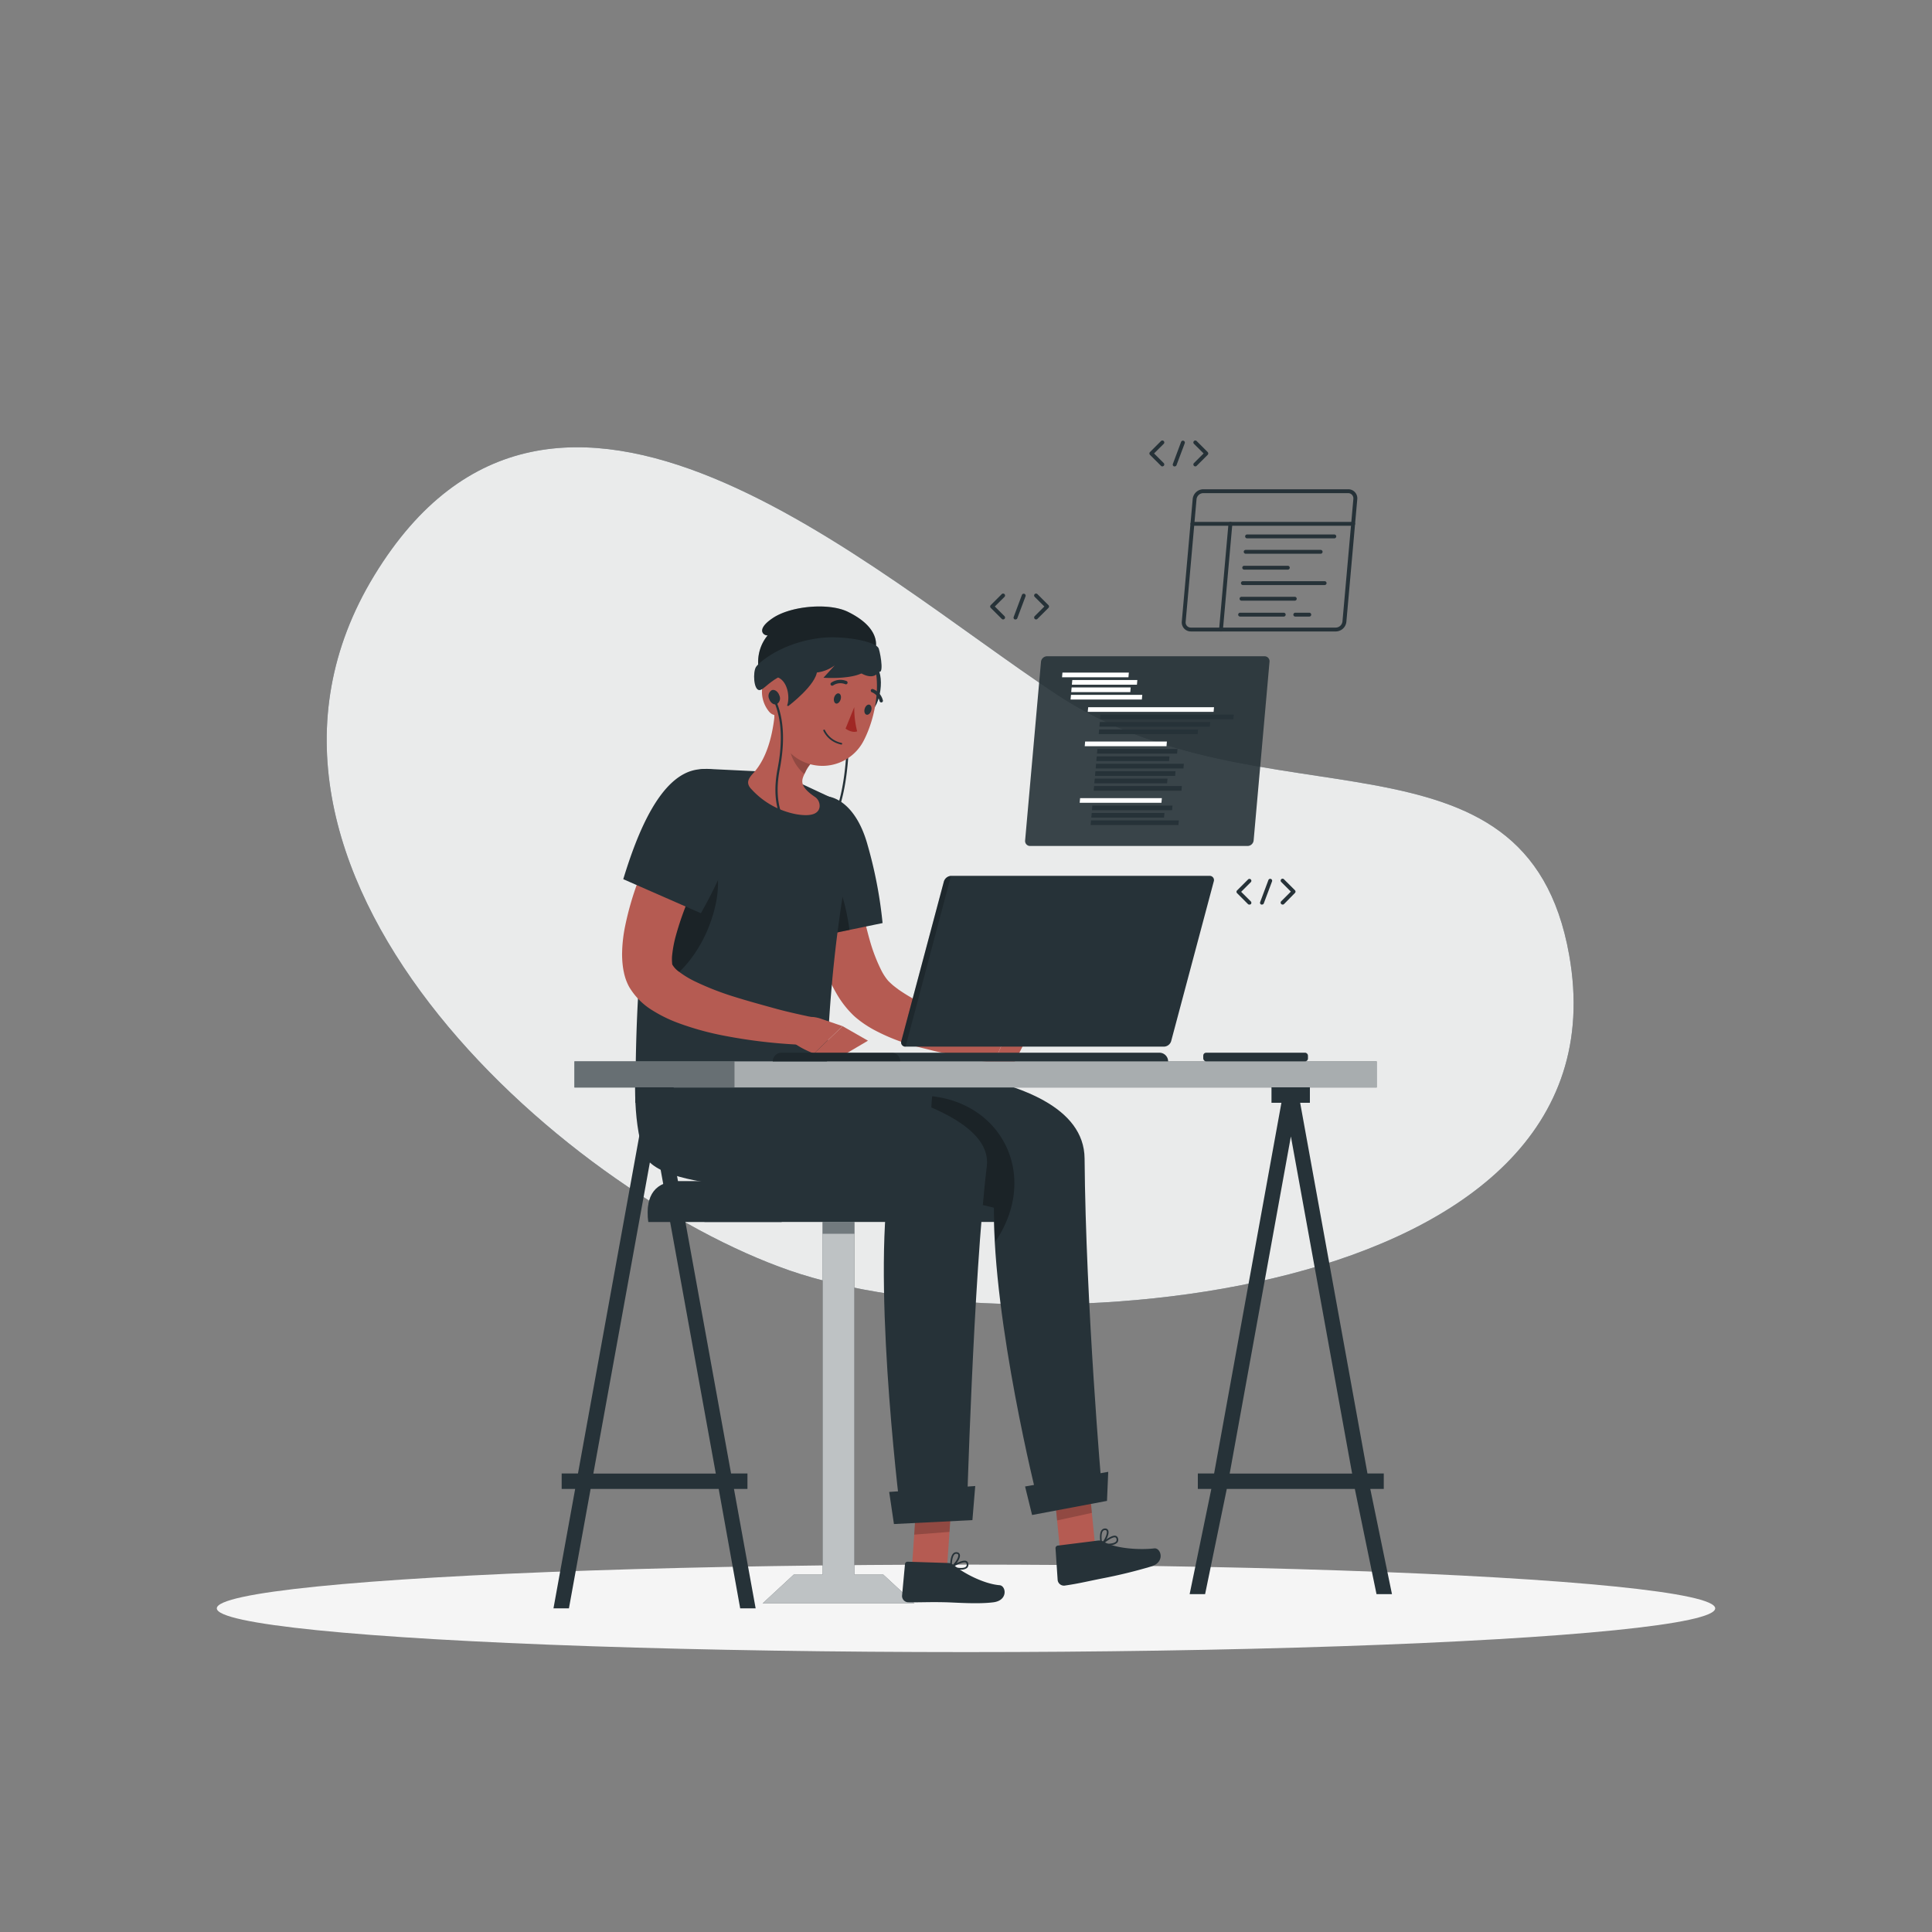 <svg xmlns="http://www.w3.org/2000/svg" viewBox="0 0 500 500"><rect x="0" y="0" width="500" height="500" fill="#808080" stroke="none"/><g id="freepik--background-simple--inject-49"><path d="M273.48,179.72c-48.29-31.86-130-107.29-176.62-30.79-46.27,75.93,48.61,159.44,107.52,179.88,59.55,20.65,217.9,9.18,201.72-81.66C395,184.65,326.81,214.92,273.48,179.72Z" style="fill:#263238"></path><path d="M273.48,179.72c-48.29-31.86-130-107.29-176.62-30.79-46.27,75.93,48.61,159.44,107.52,179.88,59.55,20.65,217.9,9.18,201.72-81.66C395,184.65,326.81,214.92,273.48,179.72Z" style="fill:#fff;opacity:0.9"></path></g><g id="freepik--Shadow--inject-49"><ellipse id="freepik--path--inject-49" cx="250" cy="416.24" rx="193.89" ry="11.32" style="fill:#f5f5f5"></ellipse></g><g id="freepik--Character--inject-49"><path d="M182.31,316.24H268.5c-3-6.54-8.47-10.55-14.37-10.55h-67Z" style="fill:#263238"></path><path d="M167.79,316.24h34.52c-3-6.54-8.47-10.55-14.38-10.55H175.71c-5.9,0-8.83,3.41-7.92,10.55Z" style="fill:#263238"></path><path d="M167.79,316.24h34.52c-3-6.54-8.47-10.55-14.38-10.55H175.71c-5.9,0-8.83,3.41-7.92,10.55Z" style="fill:#263238;opacity:0.5"></path><polygon points="228.59 407.5 221.11 407.5 221.11 316.24 212.9 316.24 212.9 407.5 205.42 407.5 197.36 414.96 212.9 414.96 221.11 414.96 236.65 414.96 228.59 407.5" style="fill:#263238"></polygon><polygon points="228.59 407.5 221.11 407.5 221.11 316.24 212.9 316.24 212.9 407.5 205.42 407.5 197.36 414.96 212.9 414.96 221.11 414.96 236.65 414.96 228.59 407.5" style="fill:#fff;opacity:0.7"></polygon><rect x="212.9" y="316.24" width="8.21" height="3.06" style="fill:#263238;opacity:0.5"></rect><polygon points="274.71 404.95 283.68 402.68 281.55 381.16 272.58 383.43 274.71 404.95" style="fill:#b55b52"></polygon><path d="M284.07,398.71,273.77,400a.66.66,0,0,0-.6.72l.55,8.21a1.64,1.64,0,0,0,1.82,1.42c3.57-.52,5-.91,9.52-1.82a131.68,131.68,0,0,0,13-3.17c3.59-1.21,2.34-4.84.67-4.64-3.95.47-10.17,0-13-1.69A2.67,2.67,0,0,0,284.07,398.71Z" style="fill:#263238"></path><polygon points="272.58 383.44 281.56 381.17 282.58 391.53 273.57 393.49 272.58 383.44" style="opacity:0.2"></polygon><path d="M214,275.54s66.47-2.23,66.69,24.28c.31,38.09,4.45,85.38,4.45,85.38l-16.74,2.48S257,342.29,257.21,312.55c-18.69-5.28-67.23-1.84-72.95-17.33-4.67-12.68-2.23-19.68-2.23-19.68Z" style="fill:#263238"></path><path d="M241.25,283.71s-2,15.16,4.91,26.85a74.05,74.05,0,0,1,11.06,2,78.84,78.84,0,0,0,.46,8.65C268.8,304.62,259.7,285.8,241.25,283.71Z" style="opacity:0.3"></path><polygon points="267.1 392.08 286.49 388.43 286.81 380.91 265.29 384.7 267.1 392.08" style="fill:#263238"></polygon><path d="M287.52,399.89a11.35,11.35,0,0,1-2.48,0,.23.23,0,0,1-.19-.15.22.22,0,0,1,.06-.22c.27-.24,2.64-2.35,3.81-2.06a.85.85,0,0,1,.58.54,1.2,1.2,0,0,1-.12,1.2A2.53,2.53,0,0,1,287.52,399.89Zm-1.94-.4c1.69.12,2.89-.09,3.26-.57a.78.78,0,0,0,.05-.78.37.37,0,0,0-.27-.27C288,397.71,286.56,398.68,285.58,399.49Z" style="fill:#263238"></path><path d="M285.09,399.88H285a.21.21,0,0,1-.13-.16c0-.11-.57-2.72.24-3.73a1.11,1.11,0,0,1,.87-.42.83.83,0,0,1,.85.55c.34,1-.78,3.06-1.62,3.73Zm.77-3.88a.66.66,0,0,0-.44.25c-.48.6-.36,2.12-.22,3,.71-.78,1.43-2.35,1.21-3-.05-.12-.14-.26-.45-.26Z" style="fill:#263238"></path><polygon points="235.92 406.93 245.09 405.76 246.59 384 237.42 385.16 235.92 406.93" style="fill:#b55b52"></polygon><path d="M245.3,404.5l-10.38-.33a.67.67,0,0,0-.71.61l-.76,8.2a1.64,1.64,0,0,0,1.57,1.69c3.61.05,5.34-.11,9.91,0,2.81.09,8.33.5,12.18,0s3.26-4.28,1.59-4.42c-4-.32-9.29-3.06-11.83-5.19A2.59,2.59,0,0,0,245.3,404.5Z" style="fill:#263238"></path><path d="M248.52,406.21a10.88,10.88,0,0,1-2.45-.41.23.23,0,0,1-.16-.17.22.22,0,0,1,.1-.21c.3-.2,3-1.9,4.09-1.43a.83.83,0,0,1,.48.63,1.19,1.19,0,0,1-.31,1.16A2.52,2.52,0,0,1,248.52,406.21Zm-1.85-.7c1.64.38,2.86.37,3.31-.05a.76.76,0,0,0,.17-.76.38.38,0,0,0-.22-.31C249.33,404.13,247.77,404.86,246.67,405.51Z" style="fill:#263238"></path><path d="M246.12,405.81a.19.19,0,0,1-.1,0,.2.2,0,0,1-.11-.17c0-.12-.13-2.78.83-3.65a1.1,1.1,0,0,1,.92-.27.81.81,0,0,1,.76.68c.19,1-1.25,2.9-2.19,3.41A.2.2,0,0,1,246.12,405.81Zm1.38-3.7a.64.64,0,0,0-.47.17c-.57.52-.7,2-.7,2.92.83-.66,1.79-2.09,1.67-2.76,0-.12-.09-.28-.4-.32Z" style="fill:#263238"></path><polygon points="237.42 385.17 246.59 384 245.73 396.45 236.59 397.16 237.42 385.17" style="opacity:0.2"></polygon><path d="M191.39,275.54s66.37,6.28,64,26.26c-3.49,28.81-5.21,90.91-5.21,90.91l-16.92.67s-7.17-56-3.46-85.52c-17.17,0-59.22,1.23-63.06-9.12-3.38-9.14-2.17-23.2-2.17-23.2Z" style="fill:#263238"></path><polygon points="231.35 394.42 251.66 393.41 252.39 384.58 230.12 386.11 231.35 394.42" style="fill:#263238"></polygon><path d="M220.08,215.83l.57,4.6c.2,1.56.42,3.12.66,4.67.5,3.11,1,6.21,1.63,9.25s1.31,6,2.13,8.9a44,44,0,0,0,3,7.85,13.93,13.93,0,0,0,1.73,2.66c.1.12.31.32.52.52s.43.4.65.6c.46.39,1,.79,1.51,1.18a47.66,47.66,0,0,0,7.54,4.27A164.07,164.07,0,0,0,257.56,267l-1.08,6.86a80.22,80.22,0,0,1-10.22-1c-1.68-.26-3.37-.58-5-1s-3.38-.8-5.06-1.31A49.92,49.92,0,0,1,226,266.42a29.42,29.42,0,0,1-2.55-1.58c-.42-.3-.84-.59-1.26-.94a16.23,16.23,0,0,1-1.31-1.11,25.37,25.37,0,0,1-4.12-5.19,53.3,53.3,0,0,1-4.62-10.21,101.6,101.6,0,0,1-2.85-10.08c-.76-3.35-1.43-6.7-1.92-10.06-.26-1.68-.49-3.36-.71-5s-.38-3.33-.52-5.16Z" style="fill:#b55b52"></path><path d="M206.06,209.15c6.79-6.55,15.15-2.68,18.49,9.6a113.63,113.63,0,0,1,3.86,20.14l-21.49,4.44C203,231.61,199.12,215.87,206.06,209.15Z" style="fill:#263238"></path><path d="M213,222.56c-1.54-1.38-5.9,4.81-8.57,12.48.76,2.86,1.62,5.68,2.49,8.3l12.93-2.68C218.81,233,216.43,225.67,213,222.56Z" style="opacity:0.3"></path><path d="M256.24,265.25l5.12.32-4.09,9.4s-8.83-.21-8.64-4.55l1.59-2.08A8.32,8.32,0,0,1,256.24,265.25Z" style="fill:#b55b52"></path><polygon points="266.94 266.33 262.52 274.97 257.27 274.97 261.36 265.57 266.94 266.33" style="fill:#b55b52"></polygon><path d="M206.86,202.58l-10.3-2.94L183.32,199a9.19,9.19,0,0,0-9.16,6.33c-2.53,7.7-4.85,18.85-6.54,28.47-1.9,10.78-2.89,27-3.09,41.73H214c1.13-30.73,5-48.9,6.77-59a9.16,9.16,0,0,0-5.09-9.83Z" style="fill:#263238"></path><path d="M172.58,210.67c-1.91,7-3.63,15.57-5,23.14a217.28,217.28,0,0,0-2.43,23.33c8.15-.81,17.15-10.19,20-22.82C188,222,181.39,209.18,172.58,210.67Z" style="opacity:0.3"></path><path d="M200.67,182.91l4,6.11,5.45,8.33a8.23,8.23,0,0,0-1.68,2.46c-1,2-1.82,3.51,2.39,6.38a2.78,2.78,0,0,1,1.26,2.76c-.24,1.3-1.54,2.56-6.09,1.76a20.92,20.92,0,0,1-11.4-6.33c-1.52-1.51-1.17-2.65.29-4.22C199,195.72,200.26,188.63,200.67,182.91Z" style="fill:#b55b52"></path><path d="M208.78,195.3l-3.34-5.94-.23.49a16.2,16.2,0,0,0-.72,2.28c-.61,2.63,1.44,6.4,3.69,8.19l.26-.51a9.92,9.92,0,0,1,1.54-2.36.67.67,0,0,1,.14-.11Z" style="opacity:0.2"></path><path d="M207.25,218.82a.29.29,0,0,1-.07-.56l.71-.17c3.62-.79,12.1-2.64,11.33-35.18a.29.29,0,0,1,.28-.29h0a.29.29,0,0,1,.29.28c.78,33-8,34.93-11.78,35.75-.25,0-.48.1-.68.16Z" style="fill:#263238"></path><path d="M227.57,173.85c-1.46-4.36-6.7-1.46-6.7-1.46s-.07,9.13,2.74,11.47S229,178.25,227.57,173.85Z" style="fill:#263238"></path><path d="M202.08,172.09c-1.61,9.06-3,14.26.35,20.07a12,12,0,0,0,21.16-.61c3.83-7.47,5.81-21-2-27A12.1,12.1,0,0,0,202.08,172.09Z" style="fill:#b55b52"></path><path d="M200.37,177.42c-2.44,3.88,3.65,5.3,3.65,5.3s7.29-5.49,7.44-9.14S202.31,174.34,200.37,177.42Z" style="fill:#263238"></path><path d="M198,178.88c-1.2-1-2.52-4.81-1.51-8.16s4.23-7,7.13-5.81c1.08-3.09,15.92-6.89,20.88,0,5.78,8.05,2.75,12.19-2.06,9.07l-8.8-2.85Z" style="fill:#263238"></path><path d="M224.37,173.25c-2.35,2.78-11.26,2.15-11.26,2.15l2.92-3.2a9.76,9.76,0,0,1-6.76,1.87c-4.37-.25-2-4.74-2-4.74S228.79,168,224.37,173.25Z" style="fill:#263238"></path><path d="M197.2,178.65a8.14,8.14,0,0,0,1.83,5.51c1.66,2,4.22.4,4.82-2.06.53-2.21-.16-5.64-2.34-6.7S197.31,176.17,197.2,178.65Z" style="fill:#b55b52"></path><path d="M196.33,172.9a10.78,10.78,0,0,1,2.35-8.48c-.82.19-3.39-1.32,1.34-4.48s14.55-4,19.44-1.59c9.58,4.7,6.93,10.26,6.93,10.26Z" style="fill:#263238"></path><path d="M196.33,172.9a10.78,10.78,0,0,1,2.35-8.48c-.82.19-3.39-1.32,1.34-4.48s14.55-4,19.44-1.59c9.58,4.7,6.93,10.26,6.93,10.26Z" style="opacity:0.3"></path><path d="M196.52,178.6c1.66.06,3.27-4.95,17.34-7.48,5.68-1,11.63.8,13.29,2.44s.88-3.75.28-5.68-9.39-3.47-15.1-2.78c-9.91,1.19-15.86,6.24-16.68,7.51S195,178.56,196.52,178.6Z" style="fill:#263238"></path><path d="M201.7,180a1.73,1.73,0,0,1-.73,2.26c-.73.23-1.59-.39-1.92-1.4a1.73,1.73,0,0,1,.73-2.26C200.51,178.37,201.37,179,201.7,180Z" style="fill:#263238"></path><path d="M202.88,274.54c-1.72,0-2.86-.46-3.49-1.41-1.54-2.3.43-7.05,2.52-12.08,2-4.7,4-9.57,3.44-12.91-1-6.37-.08-14.41.82-22.18.3-2.56.58-5,.79-7.32-3.87-4-7.77-9.13-5.72-19.69,1.36-7,1.06-12.8-.89-17.3a.27.27,0,0,1,.14-.37.29.29,0,0,1,.38.14c2,4.62,2.31,10.55.93,17.64-2,10.37,1.86,15.39,5.66,19.27a.32.32,0,0,1,.07.23c-.21,2.39-.49,4.86-.8,7.47-.89,7.73-1.82,15.73-.82,22,.56,3.5-1.49,8.44-3.48,13.22s-3.94,9.5-2.57,11.55c.52.78,1.51,1.16,3,1.16a.28.28,0,0,1,0,.56Z" style="fill:#263238"></path><path d="M215.89,180.47c-.23.71,0,1.42.41,1.59s1-.27,1.24-1,.06-1.42-.4-1.59S216.12,179.76,215.89,180.47Z" style="fill:#263238"></path><ellipse cx="224.63" cy="183.68" rx="1.35" ry="0.88" transform="translate(-15.83 346.08) rotate(-73.31)" style="fill:#263238"></ellipse><path d="M221.09,183a23.82,23.82,0,0,0,.74,6.27c-1.42.52-3-.71-3-.71Z" style="fill:#a02724"></path><path d="M216.85,192.45a6.45,6.45,0,0,1-3.77-3.33.22.22,0,0,1,.12-.28.22.22,0,0,1,.29.12,6.13,6.13,0,0,0,4.29,3.3.22.22,0,0,1,.17.26.22.22,0,0,1-.26.17A7.41,7.41,0,0,1,216.85,192.45Z" style="fill:#263238"></path><path d="M215.16,177.41a.45.45,0,0,1-.16-.15.43.43,0,0,1,.14-.6,4.21,4.21,0,0,1,3.93-.41.44.44,0,1,1-.38.79,3.36,3.36,0,0,0-3.08.35A.45.45,0,0,1,215.16,177.41Z" style="fill:#263238"></path><path d="M225.37,178.8a.42.42,0,0,1,0-.22.44.44,0,0,1,.57-.24,4.19,4.19,0,0,1,2.57,3,.44.44,0,0,1-.86.14,3.36,3.36,0,0,0-2.05-2.34A.41.41,0,0,1,225.37,178.8Z" style="fill:#263238"></path><path d="M188,212.73c-.83,1.5-1.74,3.21-2.6,4.83s-1.71,3.31-2.53,5c-1.65,3.33-3.2,6.68-4.61,10a77.64,77.64,0,0,0-3.46,10,30.88,30.88,0,0,0-.84,4.56c-.17,1.33.07,2.77,0,2.46a6,6,0,0,0,1.9,2,24.11,24.11,0,0,0,4,2.41,73.13,73.13,0,0,0,10,3.92C193.32,259,197,260,200.61,261s7.42,1.78,11.06,2.58l-.68,6.91A135.68,135.68,0,0,1,187.2,268a74.26,74.26,0,0,1-12-3.37,35.76,35.76,0,0,1-6.19-3.05,17.64,17.64,0,0,1-6.17-6.15,13.2,13.2,0,0,1-1.09-2.63l-.19-.69-.11-.54c-.09-.37-.14-.71-.2-1.07a24.87,24.87,0,0,1-.25-3.95,38.09,38.09,0,0,1,.79-6.91,77.37,77.37,0,0,1,3.56-12.15c1.43-3.84,3.06-7.54,4.81-11.16q1.32-2.72,2.73-5.37c.94-1.8,1.89-3.48,3-5.33Z" style="fill:#b55b52"></path><path d="M180.39,199.17c9.32-1.42,13.9,6.58,9.52,18.52a113.84,113.84,0,0,1-8.52,18.65l-20.09-8.81C164.9,215.71,170.83,200.62,180.39,199.17Z" style="fill:#263238"></path><path d="M212.48,263.66l5.58,1.91-7.41,7.08s-9.05-3.25-7.2-7.18l2.28-1.3A8.3,8.3,0,0,1,212.48,263.66Z" style="fill:#b55b52"></path><polygon points="224.63 269.33 216.26 274.26 210.66 272.65 218.06 265.57 224.63 269.33" style="fill:#b55b52"></polygon></g><g id="freepik--Desk--inject-49"><rect x="148.67" y="274.68" width="207.62" height="6.76" style="fill:#263238"></rect><rect x="148.67" y="274.68" width="207.62" height="6.76" style="fill:#fff;opacity:0.6"></rect><rect x="148.67" y="274.68" width="41.43" height="6.76" transform="translate(338.76 556.12) rotate(180)" style="fill:#263238;opacity:0.5"></rect><path d="M300.06,272.44H202.23a2.25,2.25,0,0,0-2.24,2.24H302.31A2.25,2.25,0,0,0,300.06,272.44Z" style="fill:#263238"></path><path d="M313,226.67H246.15a2.07,2.07,0,0,0-1.88,1.48l-11,41.24a1.1,1.1,0,0,0,1.09,1.48h66.88a2,2,0,0,0,1.87-1.48l11-41.24A1.1,1.1,0,0,0,313,226.67Z" style="fill:#263238"></path><path d="M244.27,228.15l-11,41.24a1.1,1.1,0,0,0,1.09,1.48l11.76-44.2A2.07,2.07,0,0,0,244.27,228.15Z" style="opacity:0.2"></path><path d="M230.78,272.44H202.23a2.25,2.25,0,0,0-2.24,2.24h33A2.25,2.25,0,0,0,230.78,272.44Z" style="opacity:0.2"></path><path d="M191.56,416.24h4l-5.61-30.9h3.49v-4H189.2l-17.42-95.94h2.57v-4h-9.94v4H167l-17.42,95.94h-4.22v4h3.49l-5.61,30.9h4l5.61-30.9H186Zm-38-34.88,15.85-87.25,15.84,87.25Z" style="fill:#263238"></path><path d="M356.24,412.56h4l-5.61-27.22h3.49v-4h-4.22l-17.42-95.94H339v-4h-9.94v4h2.57l-17.42,95.94H310v4h3.49l-5.61,27.22h4l5.61-27.22h33.14Zm-38-31.2,15.84-87.25,15.85,87.25Z" style="fill:#263238"></path><rect x="311.4" y="272.44" width="27.1" height="2.24" rx="0.73" style="fill:#263238"></rect></g><g id="freepik--Coding--inject-49"><path d="M266.6,218.94a1.29,1.29,0,0,1-1.3-1.43l4.11-46.24a1.6,1.6,0,0,1,1.56-1.43h56.28a1.29,1.29,0,0,1,1.3,1.43l-4.11,46.24a1.6,1.6,0,0,1-1.56,1.43Z" style="fill:#263238;opacity:0.9"></path><polygon points="314.08 184.23 281.51 184.23 281.62 183.03 314.19 183.03 314.08 184.23" style="fill:#fff"></polygon><polygon points="319.19 186.15 284.69 186.15 284.79 184.95 319.3 184.95 319.19 186.15" style="fill:#263238"></polygon><polygon points="313.11 188.07 284.52 188.07 284.62 186.87 313.21 186.87 313.11 188.07" style="fill:#263238"></polygon><polygon points="309.95 189.99 284.35 189.99 284.45 188.79 310.06 188.79 309.95 189.99" style="fill:#263238"></polygon><polygon points="301.89 193.12 280.73 193.12 280.83 191.91 301.99 191.91 301.89 193.12" style="fill:#fff"></polygon><polygon points="306.38 197.67 283.66 197.67 283.56 198.88 306.27 198.88 306.38 197.67" style="fill:#263238"></polygon><polygon points="302.66 195.75 283.83 195.75 283.73 196.96 302.55 196.96 302.66 195.75" style="fill:#263238"></polygon><polygon points="304.74 193.83 284 193.83 283.9 195.04 304.63 195.04 304.74 193.83" style="fill:#263238"></polygon><polygon points="300.58 207.76 279.42 207.76 279.53 206.56 300.69 206.56 300.58 207.76" style="fill:#fff"></polygon><polygon points="305.08 212.32 282.36 212.32 282.25 213.52 304.97 213.52 305.08 212.32" style="fill:#263238"></polygon><polygon points="301.36 210.4 282.53 210.4 282.43 211.6 301.25 211.6 301.36 210.4" style="fill:#263238"></polygon><polygon points="303.44 208.48 282.7 208.48 282.6 209.68 303.33 209.68 303.44 208.48" style="fill:#263238"></polygon><polygon points="292.04 175.28 274.86 175.28 274.96 174.07 292.15 174.07 292.04 175.28" style="fill:#fff"></polygon><polygon points="295.62 179.83 277.17 179.83 277.06 181.04 295.51 181.04 295.62 179.83" style="fill:#fff"></polygon><polygon points="292.62 177.91 277.34 177.91 277.23 179.12 292.52 179.12 292.62 177.91" style="fill:#fff"></polygon><polygon points="294.34 175.99 277.51 175.99 277.4 177.2 294.24 177.2 294.34 175.99" style="fill:#fff"></polygon><polygon points="305.87 203.43 283.15 203.43 283.04 204.64 305.76 204.64 305.87 203.43" style="fill:#263238"></polygon><polygon points="302.15 201.51 283.32 201.51 283.21 202.72 302.04 202.72 302.15 201.51" style="fill:#263238"></polygon><polygon points="304.23 199.59 283.49 199.59 283.39 200.8 304.12 200.8 304.23 199.59" style="fill:#263238"></polygon><path d="M345.72,163.42H308.21a2.34,2.34,0,0,1-2.36-2.59l2.82-31.71a2.79,2.79,0,0,1,2.73-2.5h37.5a2.34,2.34,0,0,1,2.36,2.59l-2.82,31.71A2.78,2.78,0,0,1,345.72,163.42Zm-34.32-35.8a1.79,1.79,0,0,0-1.74,1.59l-2.81,31.71a1.35,1.35,0,0,0,.34,1.07,1.37,1.37,0,0,0,1,.43h37.51a1.78,1.78,0,0,0,1.73-1.59l2.82-31.71a1.39,1.39,0,0,0-.35-1.06,1.36,1.36,0,0,0-1-.44Z" style="fill:#263238"></path><path d="M350.2,136.07H308.6a.5.5,0,0,1-.5-.5.5.5,0,0,1,.5-.5h41.6a.5.5,0,0,1,.5.5A.51.51,0,0,1,350.2,136.07Z" style="fill:#263238"></path><path d="M316,163.42h-.05a.49.49,0,0,1-.45-.54l2.43-27.36a.51.51,0,0,1,.54-.45.5.5,0,0,1,.46.54L316.49,163A.51.51,0,0,1,316,163.42Z" style="fill:#263238"></path><path d="M345.32,139.32H322.74a.5.5,0,0,1-.5-.5.5.5,0,0,1,.5-.5h22.58a.5.5,0,0,1,.5.5A.5.5,0,0,1,345.32,139.32Z" style="fill:#263238"></path><path d="M341.78,143.31h-19.4a.51.51,0,0,1-.5-.5.5.5,0,0,1,.5-.5h19.4a.5.5,0,0,1,.5.5A.5.5,0,0,1,341.78,143.31Z" style="fill:#263238"></path><path d="M333.31,147.42H322a.5.5,0,0,1-.5-.5.5.5,0,0,1,.5-.5h11.29a.51.51,0,0,1,.5.5A.5.5,0,0,1,333.31,147.42Z" style="fill:#263238"></path><path d="M335.09,155.45H321.3a.5.5,0,0,1-.5-.5.51.51,0,0,1,.5-.5h13.79a.51.51,0,0,1,.5.5A.5.5,0,0,1,335.09,155.45Z" style="fill:#263238"></path><path d="M332.23,159.57H320.94a.5.5,0,0,1,0-1h11.29a.5.5,0,0,1,0,1Z" style="fill:#263238"></path><path d="M338.84,159.57h-3.62a.5.5,0,0,1,0-1h3.62a.5.5,0,0,1,0,1Z" style="fill:#263238"></path><path d="M342.81,151.41H321.66a.5.5,0,0,1,0-1h21.15a.5.5,0,0,1,0,1Z" style="fill:#263238"></path><path d="M268.14,160.31a.51.51,0,0,1-.36-.15.5.5,0,0,1,0-.7l2.5-2.5-2.5-2.49a.5.5,0,0,1,.71-.71l2.85,2.85a.51.51,0,0,1,0,.71l-2.85,2.84A.49.49,0,0,1,268.14,160.31Z" style="fill:#263238"></path><path d="M259.6,160.31a.49.49,0,0,1-.35-.15l-2.85-2.84a.51.51,0,0,1,0-.71l2.85-2.85a.5.5,0,1,1,.71.71l-2.5,2.49,2.5,2.5a.5.5,0,0,1,0,.7A.51.51,0,0,1,259.6,160.31Z" style="fill:#263238"></path><path d="M262.8,160.31a.51.51,0,0,1-.17,0,.5.5,0,0,1-.29-.64l2.13-5.7a.5.5,0,0,1,.64-.29.5.5,0,0,1,.3.64l-2.14,5.7A.49.49,0,0,1,262.8,160.31Z" style="fill:#263238"></path><path d="M331.93,234.1a.47.47,0,0,1-.35-.15.5.5,0,0,1,0-.71l2.49-2.49-2.49-2.5a.49.49,0,1,1,.7-.7l2.85,2.84a.53.53,0,0,1,.15.36.51.51,0,0,1-.15.35L332.28,234A.47.47,0,0,1,331.93,234.1Z" style="fill:#263238"></path><path d="M323.39,234.1A.5.5,0,0,1,323,234l-2.85-2.85a.51.51,0,0,1,0-.71l2.85-2.84a.5.5,0,0,1,.71,0,.5.5,0,0,1,0,.7l-2.5,2.5,2.5,2.49a.51.51,0,0,1,0,.71A.51.51,0,0,1,323.39,234.1Z" style="fill:#263238"></path><path d="M326.6,234.1a.39.39,0,0,1-.18,0,.49.49,0,0,1-.29-.64l2.13-5.7a.5.5,0,0,1,.94.35l-2.14,5.7A.49.49,0,0,1,326.6,234.1Z" style="fill:#263238"></path><path d="M309.35,120.7a.51.51,0,0,1-.36-.15.5.5,0,0,1,0-.7l2.5-2.5-2.5-2.49a.5.5,0,0,1,.71-.71l2.85,2.85a.51.51,0,0,1,0,.71l-2.85,2.84A.49.49,0,0,1,309.35,120.7Z" style="fill:#263238"></path><path d="M300.81,120.7a.5.5,0,0,1-.35-.15l-2.85-2.84a.51.51,0,0,1,0-.71l2.85-2.85a.5.5,0,1,1,.71.71l-2.5,2.49,2.5,2.5a.5.5,0,0,1,0,.7A.51.51,0,0,1,300.81,120.7Z" style="fill:#263238"></path><path d="M304,120.7l-.17,0a.5.5,0,0,1-.29-.64l2.13-5.7a.5.5,0,0,1,.64-.29.5.5,0,0,1,.3.64l-2.14,5.7A.49.49,0,0,1,304,120.7Z" style="fill:#263238"></path></g></svg>